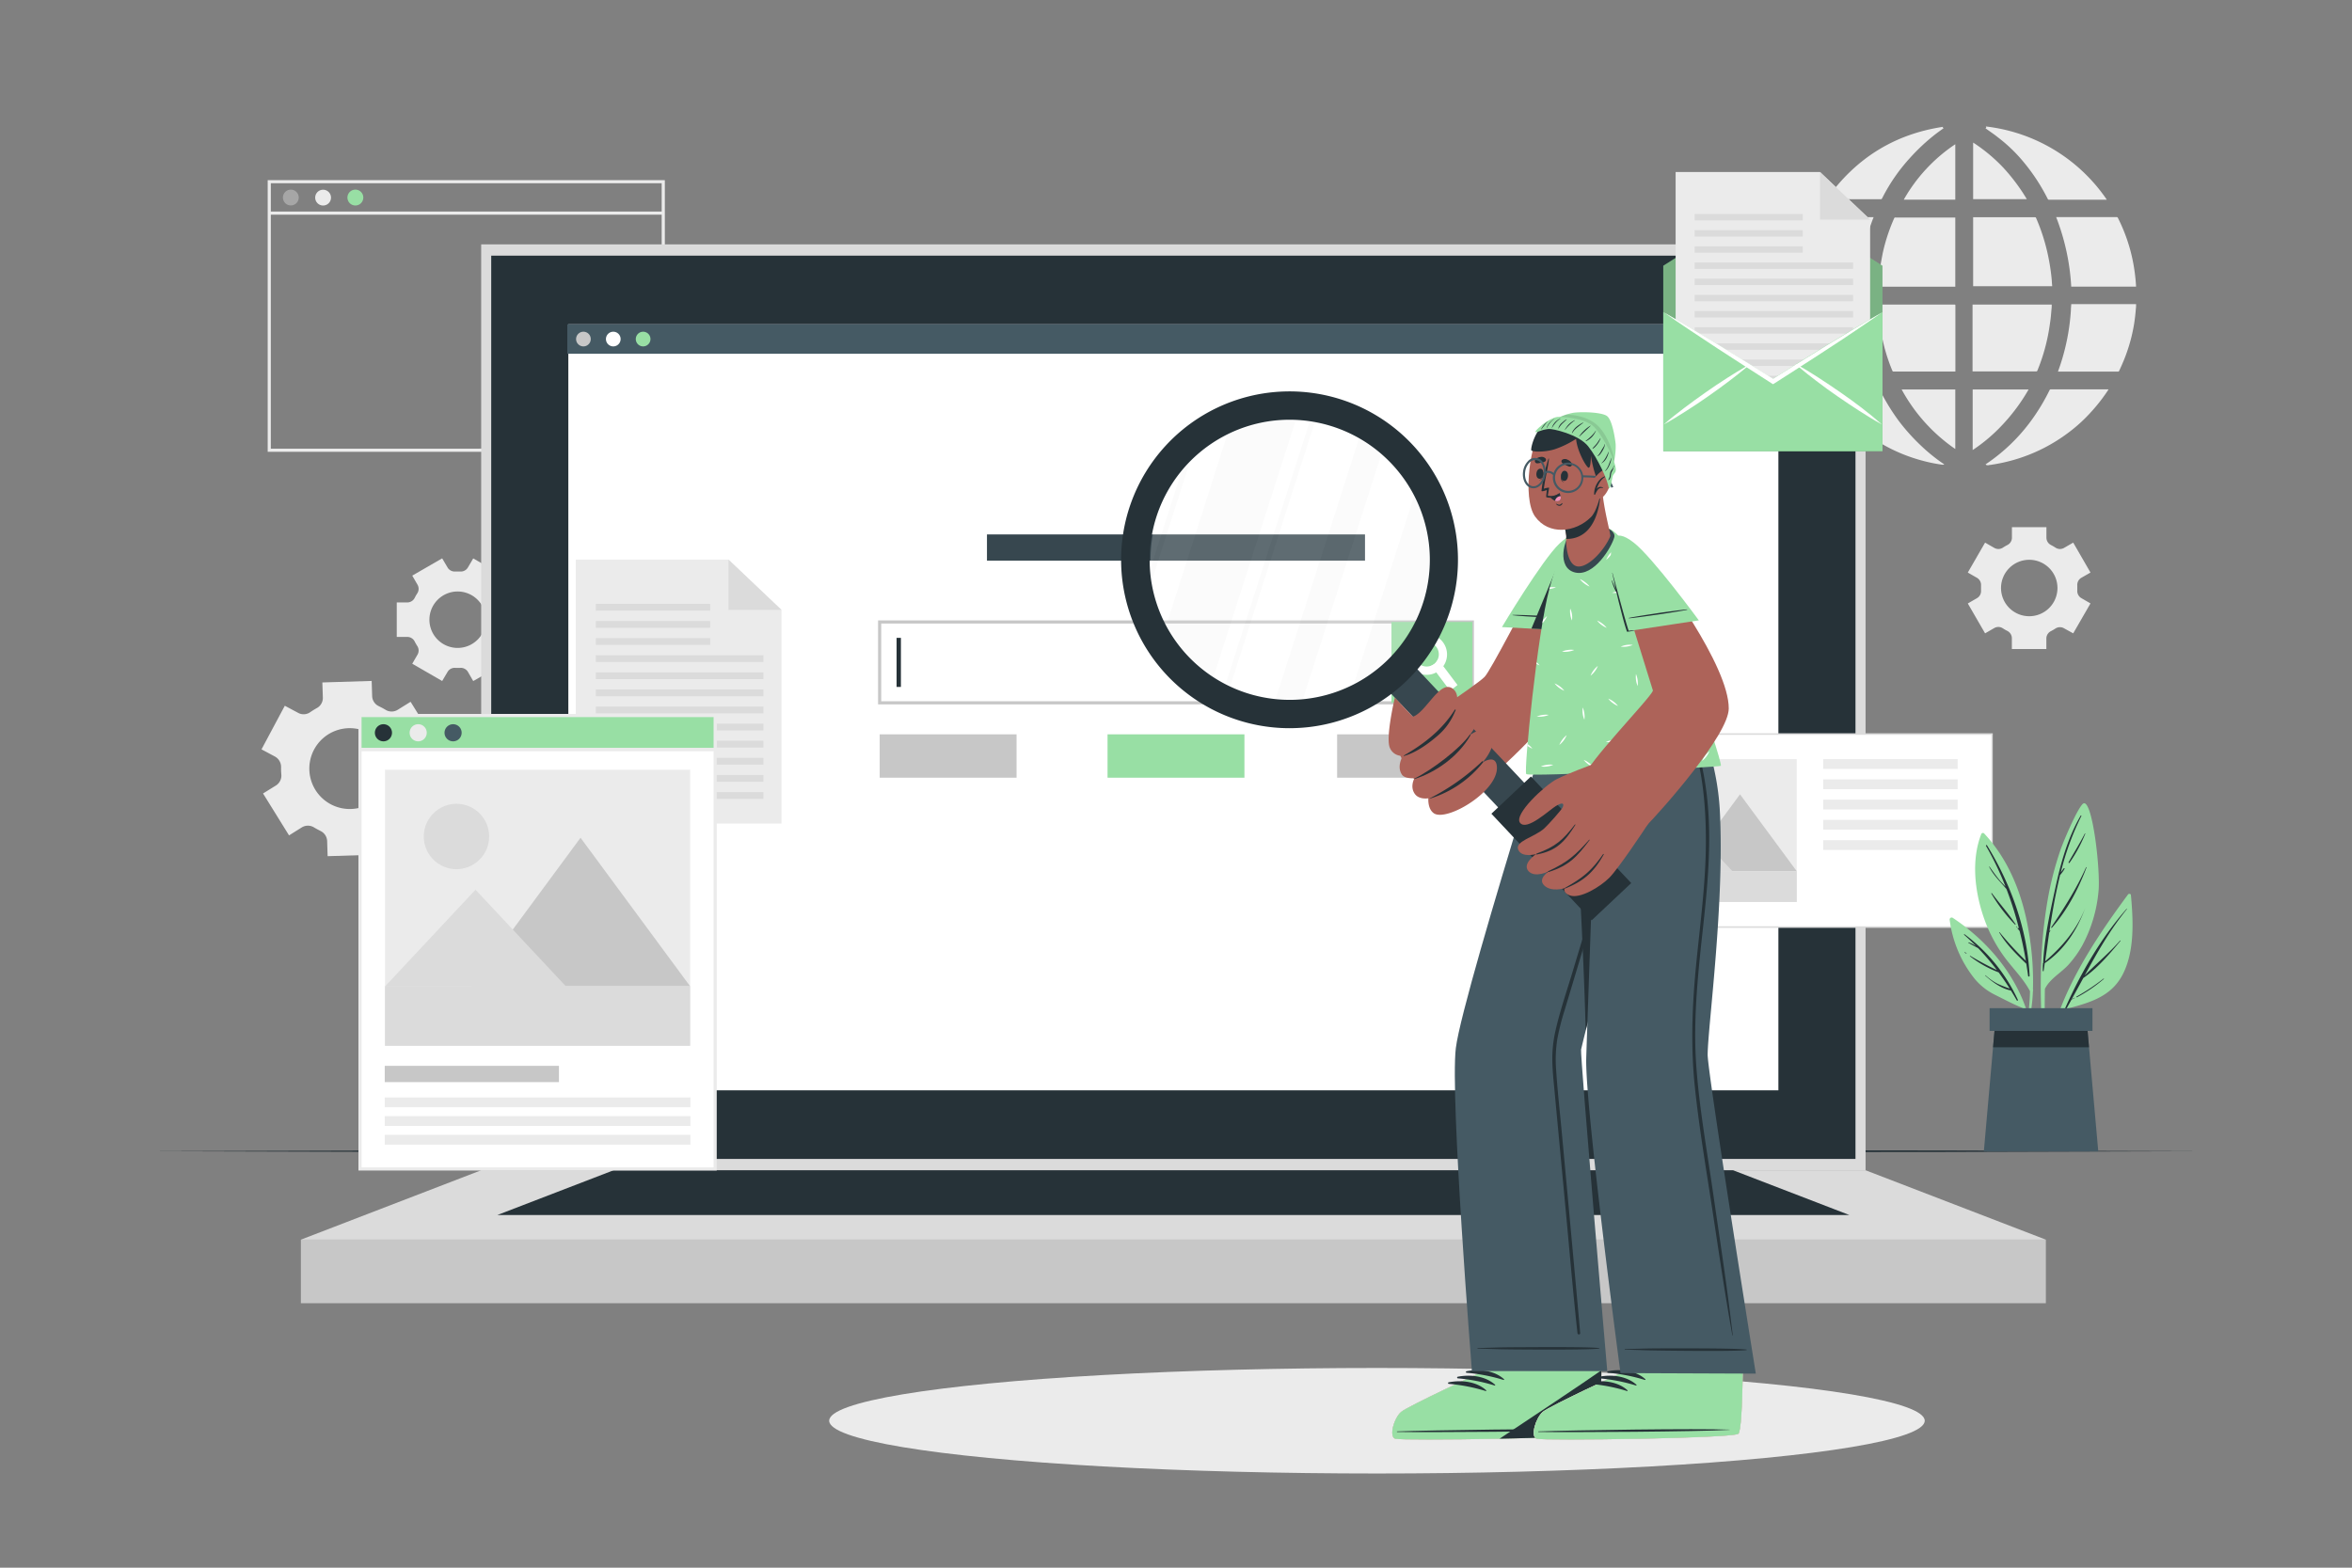 <svg xmlns="http://www.w3.org/2000/svg" viewBox="0 0 750 500"><rect x="0" y="0" width="750" height="500" fill="#808080" stroke="none"/><g id="freepik--background-complete--inject-121"><polygon points="233.12 285.5 231.91 285.5 231.91 284.7 232.31 284.7 232.31 284.3 233.12 284.3 233.12 285.5" style="fill:#ebebeb"></polygon><path d="M230.31,285.5h-1.6v-.8h1.6Zm-3.2,0h-1.6v-.8h1.6Zm-3.21,0h-1.6v-.8h1.6Zm-3.2,0h-1.6v-.8h1.6Zm-3.2,0h-1.61v-.8h1.61Zm-3.21,0h-1.6v-.8h1.6Zm-3.2,0h-1.6v-.8h1.6Zm-3.21,0h-1.6v-.8h1.6Zm-3.2,0h-1.6v-.8h1.6Zm-3.2,0h-1.61v-.8h1.61Zm-3.21,0h-1.6v-.8h1.6Zm-3.2,0h-1.6v-.8h1.6Zm-3.21,0h-1.6v-.8h1.6Zm-3.2,0h-1.6v-.8h1.6Zm-3.2,0h-1.61v-.8h1.61Zm-3.21,0h-1.6v-.8h1.6Zm-3.2,0h-1.6v-.8h1.6Z" style="fill:#ebebeb"></path><polygon points="175.84 285.5 174.64 285.5 174.64 284.3 175.44 284.3 175.44 284.7 175.84 284.7 175.84 285.5" style="fill:#ebebeb"></polygon><path d="M175.44,282.7h-.8v-1.6h.8Zm0-3.21h-.8v-1.6h.8Zm0-3.2h-.8v-1.6h.8Zm0-3.2h-.8v-1.61h.8Zm0-3.21h-.8v-1.6h.8Zm0-3.2h-.8v-1.6h.8Zm0-3.21h-.8v-1.6h.8Zm0-3.2h-.8v-1.6h.8Zm0-3.2h-.8v-1.61h.8Zm0-3.21h-.8v-1.6h.8Zm0-3.2h-.8v-1.6h.8Zm0-3.21h-.8v-1.6h.8Zm0-3.2h-.8v-1.6h.8Zm0-3.2h-.8v-1.61h.8Zm0-3.21h-.8v-1.6h.8Zm0-3.2h-.8V233h.8Zm0-3.21h-.8v-1.6h.8Z" style="fill:#ebebeb"></path><polygon points="175.44 228.23 174.64 228.23 174.64 227.03 175.84 227.03 175.84 227.83 175.44 227.83 175.44 228.23" style="fill:#ebebeb"></polygon><path d="M230.31,227.83h-1.6V227h1.6Zm-3.2,0h-1.6V227h1.6Zm-3.21,0h-1.6V227h1.6Zm-3.2,0h-1.6V227h1.6Zm-3.2,0h-1.61V227h1.61Zm-3.21,0h-1.6V227h1.6Zm-3.2,0h-1.6V227h1.6Zm-3.21,0h-1.6V227h1.6Zm-3.2,0h-1.6V227h1.6Zm-3.2,0h-1.61V227h1.61Zm-3.21,0h-1.6V227h1.6Zm-3.2,0h-1.6V227h1.6Zm-3.21,0h-1.6V227h1.6Zm-3.2,0h-1.6V227h1.6Zm-3.2,0h-1.61V227h1.61Zm-3.21,0h-1.6V227h1.6Zm-3.2,0h-1.6V227h1.6Z" style="fill:#ebebeb"></path><polygon points="233.12 228.23 232.31 228.23 232.31 227.83 231.91 227.83 231.91 227.03 233.12 227.03 233.12 228.23" style="fill:#ebebeb"></polygon><path d="M233.12,282.7h-.81v-1.6h.81Zm0-3.21h-.81v-1.6h.81Zm0-3.2h-.81v-1.6h.81Zm0-3.2h-.81v-1.61h.81Zm0-3.21h-.81v-1.6h.81Zm0-3.2h-.81v-1.6h.81Zm0-3.21h-.81v-1.6h.81Zm0-3.2h-.81v-1.6h.81Zm0-3.2h-.81v-1.61h.81Zm0-3.21h-.81v-1.6h.81Zm0-3.2h-.81v-1.6h.81Zm0-3.21h-.81v-1.6h.81Zm0-3.2h-.81v-1.6h.81Zm0-3.2h-.81v-1.61h.81Zm0-3.21h-.81v-1.6h.81Zm0-3.2h-.81V233h.81Zm0-3.2h-.81v-1.61h.81Z" style="fill:#ebebeb"></path><rect x="171.45" y="281.51" width="7.19" height="7.19" style="fill:#fff"></rect><path d="M179,289.09h-8v-8h8Zm-7.19-.8h6.39v-6.38h-6.39Z" style="fill:#ebebeb"></path><rect x="171.48" y="252.67" width="7.19" height="7.19" style="fill:#fff"></rect><path d="M179,260.26h-8v-8h8Zm-7.19-.8h6.39v-6.39h-6.39Z" style="fill:#ebebeb"></path><rect x="171.48" y="223.84" width="7.19" height="7.19" style="fill:#fff"></rect><path d="M179,231.42h-8v-8h8Zm-7.19-.8h6.39v-6.38h-6.39Z" style="fill:#ebebeb"></path><rect x="229.15" y="281.51" width="7.19" height="7.19" style="fill:#fff"></rect><path d="M236.71,289.09h-8v-8h8Zm-7.19-.8h6.39v-6.38h-6.39Z" style="fill:#ebebeb"></path><rect x="229.15" y="252.67" width="7.19" height="7.19" style="fill:#fff"></rect><path d="M236.71,260.26h-8v-8h8Zm-7.19-.8h6.39v-6.39h-6.39Z" style="fill:#ebebeb"></path><rect x="229.15" y="223.84" width="7.19" height="7.19" style="fill:#fff"></rect><path d="M236.71,231.42h-8v-8h8Zm-7.19-.8h6.39v-6.38h-6.39Z" style="fill:#ebebeb"></path><rect x="200.32" y="223.84" width="7.19" height="7.19" style="fill:#fff"></rect><path d="M207.87,231.42h-8v-8h8Zm-7.18-.8h6.38v-6.38h-6.38Z" style="fill:#ebebeb"></path><rect x="200.29" y="281.51" width="7.19" height="7.19" style="fill:#fff"></rect><path d="M207.87,289.09h-8v-8h8Zm-7.18-.8h6.38v-6.38h-6.38Z" style="fill:#ebebeb"></path><polygon points="578.55 162.84 577.35 162.84 577.35 162.03 577.75 162.03 577.75 161.63 578.55 161.63 578.55 162.84" style="fill:#ebebeb"></polygon><path d="M575.75,162.84h-1.61V162h1.61Zm-3.21,0h-1.6V162h1.6Zm-3.2,0h-1.6V162h1.6Zm-3.21,0h-1.6V162h1.6Zm-3.2,0h-1.6V162h1.6Zm-3.2,0h-1.61V162h1.61Zm-3.21,0h-1.6V162h1.6Zm-3.2,0h-1.6V162h1.6Zm-3.21,0h-1.6V162h1.6Zm-3.2,0h-1.6V162h1.6Zm-3.2,0H542.1V162h1.61Zm-3.21,0h-1.6V162h1.6Zm-3.2,0h-1.6V162h1.6Zm-3.21,0h-1.6V162h1.6Zm-3.2,0h-1.6V162h1.6Zm-3.2,0h-1.61V162h1.61Zm-3.21,0h-1.6V162h1.6Z" style="fill:#ebebeb"></path><polygon points="521.28 162.84 520.08 162.84 520.08 161.63 520.88 161.63 520.88 162.03 521.28 162.03 521.28 162.84" style="fill:#ebebeb"></polygon><path d="M520.88,160h-.8v-1.6h.8Zm0-3.2h-.8v-1.6h.8Zm0-3.21h-.8V152h.8Zm0-3.2h-.8v-1.6h.8Zm0-3.2h-.8v-1.61h.8Zm0-3.21h-.8v-1.6h.8Zm0-3.2h-.8v-1.6h.8Zm0-3.21h-.8V136h.8Zm0-3.2h-.8v-1.6h.8Zm0-3.2h-.8v-1.61h.8Zm0-3.21h-.8v-1.6h.8Zm0-3.2h-.8v-1.6h.8Zm0-3.2h-.8V120h.8Zm0-3.21h-.8v-1.6h.8Zm0-3.2h-.8v-1.6h.8Zm0-3.21h-.8v-1.6h.8Zm0-3.2h-.8v-1.6h.8Z" style="fill:#ebebeb"></path><polygon points="520.88 105.57 520.08 105.57 520.08 104.36 521.28 104.36 521.28 105.17 520.88 105.17 520.88 105.57" style="fill:#ebebeb"></polygon><path d="M575.75,105.16h-1.61v-.8h1.61Zm-3.21,0h-1.6v-.8h1.6Zm-3.2,0h-1.6v-.8h1.6Zm-3.21,0h-1.6v-.8h1.6Zm-3.2,0h-1.6v-.8h1.6Zm-3.2,0h-1.61v-.8h1.61Zm-3.21,0h-1.6v-.8h1.6Zm-3.2,0h-1.6v-.8h1.6Zm-3.21,0h-1.6v-.8h1.6Zm-3.2,0h-1.6v-.8h1.6Zm-3.2,0H542.1v-.8h1.61Zm-3.21,0h-1.6v-.8h1.6Zm-3.2,0h-1.6v-.8h1.6Zm-3.21,0h-1.6v-.8h1.6Zm-3.2,0h-1.6v-.8h1.6Zm-3.2,0h-1.61v-.8h1.61Zm-3.21,0h-1.6v-.8h1.6Z" style="fill:#ebebeb"></path><polygon points="578.55 105.57 577.75 105.57 577.75 105.17 577.35 105.17 577.35 104.36 578.55 104.36 578.55 105.57" style="fill:#ebebeb"></polygon><path d="M578.55,160h-.8v-1.6h.8Zm0-3.2h-.8v-1.6h.8Zm0-3.21h-.8V152h.8Zm0-3.2h-.8v-1.6h.8Zm0-3.2h-.8v-1.61h.8Zm0-3.21h-.8v-1.6h.8Zm0-3.2h-.8v-1.6h.8Zm0-3.21h-.8V136h.8Zm0-3.2h-.8v-1.6h.8Zm0-3.2h-.8v-1.61h.8Zm0-3.21h-.8v-1.6h.8Zm0-3.2h-.8v-1.6h.8Zm0-3.2h-.8V120h.8Zm0-3.21h-.8v-1.6h.8Zm0-3.2h-.8v-1.6h.8Zm0-3.21h-.8v-1.6h.8Zm0-3.2h-.8v-1.6h.8Z" style="fill:#ebebeb"></path><rect x="516.88" y="158.84" width="7.19" height="7.19" style="fill:#fff"></rect><path d="M524.47,166.43h-8v-8h8Zm-7.19-.8h6.39v-6.39h-6.39Z" style="fill:#ebebeb"></path><rect x="516.91" y="130.01" width="7.19" height="7.19" style="fill:#fff"></rect><path d="M524.47,137.59h-8v-8h8Zm-7.19-.8h6.39v-6.38h-6.39Z" style="fill:#ebebeb"></path><rect x="516.91" y="101.17" width="7.19" height="7.19" style="fill:#fff"></rect><path d="M524.47,108.76h-8v-8h8Zm-7.19-.8h6.39v-6.39h-6.39Z" style="fill:#ebebeb"></path><rect x="574.59" y="158.84" width="7.19" height="7.19" style="fill:#fff"></rect><path d="M582.14,166.43h-8v-8h8Zm-7.18-.8h6.38v-6.39H575Z" style="fill:#ebebeb"></path><rect x="574.59" y="130.01" width="7.19" height="7.19" style="fill:#fff"></rect><path d="M582.14,137.59h-8v-8h8Zm-7.18-.8h6.38v-6.38H575Z" style="fill:#ebebeb"></path><rect x="574.59" y="101.17" width="7.19" height="7.19" style="fill:#fff"></rect><path d="M582.14,108.76h-8v-8h8ZM575,108h6.38v-6.39H575Z" style="fill:#ebebeb"></path><rect x="545.75" y="101.17" width="7.19" height="7.19" style="fill:#fff"></rect><path d="M553.31,108.76h-8v-8h8Zm-7.19-.8h6.39v-6.39h-6.39Z" style="fill:#ebebeb"></path><rect x="545.72" y="158.84" width="7.19" height="7.19" style="fill:#fff"></rect><path d="M553.31,166.43h-8v-8h8Zm-7.19-.8h6.39v-6.39h-6.39Z" style="fill:#ebebeb"></path><path d="M212,144.09H85.36V57.45H212Zm-125.64-1H211V58.45H86.36Z" style="fill:#ebebeb"></path><path d="M95.26,63a2.52,2.52,0,1,1-2.52-2.52A2.52,2.52,0,0,1,95.26,63Z" style="fill:#a6a6a6"></path><path d="M105.55,63A2.52,2.52,0,1,1,103,60.51,2.52,2.52,0,0,1,105.55,63Z" style="fill:#ebebeb"></path><path d="M115.85,63a2.53,2.53,0,1,1-2.52-2.52A2.52,2.52,0,0,1,115.85,63Z" style="fill:#98DFA4"></path><rect x="85.86" y="67.47" width="125.64" height="1" style="fill:#ebebeb"></rect><path d="M179.88,205.68a2.14,2.14,0,0,1,2.26,0l.57.32.6.31a2.13,2.13,0,0,1,1.25,1.86l.09,2.76,9-.28-.09-2.76a2.16,2.16,0,0,1,1.13-1.95,12.15,12.15,0,0,0,1.15-.7,2.13,2.13,0,0,1,2.24-.15l2.43,1.31,4.27-8-2.44-1.3a2.17,2.17,0,0,1-1.12-1.95,12.07,12.07,0,0,0,0-1.34,2.14,2.14,0,0,1,1-2l2.35-1.46-4.75-7.66-2.37,1.46a2.13,2.13,0,0,1-2.24,0l-.57-.32q-.3-.16-.6-.3a2.15,2.15,0,0,1-1.25-1.87l-.09-2.77-9,.28.08,2.76a2.13,2.13,0,0,1-1.13,2,11.35,11.35,0,0,0-1.14.71,2.15,2.15,0,0,1-2.24.14l-2.44-1.3-4.26,8,2.43,1.3a2.16,2.16,0,0,1,1.12,2,12.18,12.18,0,0,0,0,1.35,2.14,2.14,0,0,1-1,2l-2.35,1.45,4.75,7.67Zm2.26-14.24a7.39,7.39,0,1,1,3,10A7.39,7.39,0,0,1,182.14,191.44Z" style="fill:#ebebeb"></path><path d="M202.94,171.18a1.48,1.48,0,0,1,1.39-.74h.94a1.51,1.51,0,0,1,1.39.73l1,1.68,5.48-3.15-1-1.68a1.5,1.5,0,0,1,.06-1.58,9.23,9.23,0,0,0,.47-.82,1.51,1.51,0,0,1,1.33-.83h1.94v-6.32H214a1.5,1.5,0,0,1-1.33-.83c-.15-.28-.3-.55-.47-.81a1.5,1.5,0,0,1-.06-1.58l1-1.68-5.48-3.16-1,1.69a1.49,1.49,0,0,1-1.39.73h-.93a1.49,1.49,0,0,1-1.39-.73l-1-1.69-5.48,3.16,1,1.68a1.48,1.48,0,0,1-.05,1.57c-.17.27-.33.54-.47.82a1.5,1.5,0,0,1-1.34.83h-1.93v6.32h1.93a1.51,1.51,0,0,1,1.34.84,8.13,8.13,0,0,0,.47.81,1.5,1.5,0,0,1,.05,1.58l-1,1.68,5.48,3.15Zm-3.32-9.54a5.18,5.18,0,1,1,5.18,5.17A5.18,5.18,0,0,1,199.62,161.64Z" style="fill:#ebebeb"></path><path d="M563,339.26a1.5,1.5,0,0,1-.74-1.4c0-.15,0-.3,0-.46s0-.31,0-.47a1.49,1.49,0,0,1,.73-1.39l1.68-1-3.15-5.47-1.68,1a1.52,1.52,0,0,1-1.58-.06,7.28,7.28,0,0,0-.82-.47,1.52,1.52,0,0,1-.83-1.34v-1.93H550.3v1.93a1.5,1.5,0,0,1-.83,1.34,8.13,8.13,0,0,0-.81.47,1.52,1.52,0,0,1-1.58.06l-1.68-1-3.16,5.47,1.69,1a1.49,1.49,0,0,1,.73,1.38c0,.16,0,.31,0,.47s0,.31,0,.46a1.52,1.52,0,0,1-.73,1.4l-1.69,1,3.16,5.47,1.68-1a1.5,1.5,0,0,1,1.57.06c.27.17.54.33.82.47a1.5,1.5,0,0,1,.83,1.34v1.93h6.32V346.6a1.51,1.51,0,0,1,.84-1.34,8.13,8.13,0,0,0,.81-.47,1.52,1.52,0,0,1,1.58-.06l1.68,1,3.15-5.47Zm-9.54,3.32a5.18,5.18,0,1,1,5.17-5.18A5.18,5.18,0,0,1,553.47,342.58Z" style="fill:#ebebeb"></path><path d="M96.22,263.9a3.72,3.72,0,0,1,3.92,0c.33.2.67.39,1,.57s.69.36,1,.53a3.73,3.73,0,0,1,2.18,3.24l.15,4.83,15.72-.49-.15-4.86a3.72,3.72,0,0,1,2-3.36,21.8,21.8,0,0,0,2-1.21,3.78,3.78,0,0,1,3.94-.27l4.24,2.28,7.44-13.87L135.42,249a3.76,3.76,0,0,1-1.95-3.43c0-.77,0-1.53-.08-2.29a3.73,3.73,0,0,1,1.7-3.52l4.13-2.56-8.29-13.37-4.12,2.56a3.7,3.7,0,0,1-3.86,0c-.34-.21-.7-.41-1.06-.61l-1.09-.55a3.68,3.68,0,0,1-2.13-3.22l-.15-4.83-15.73.48.16,4.82a3.68,3.68,0,0,1-1.91,3.35,23.52,23.52,0,0,0-2.13,1.32,3.64,3.64,0,0,1-3.84.21l-4.25-2.27L83.39,239l4.24,2.27a3.77,3.77,0,0,1,2,3.44,21.81,21.81,0,0,0,.08,2.29A3.73,3.73,0,0,1,88,250.52l-4.12,2.55,8.29,13.37Zm3.24-23.3a12.89,12.89,0,1,1,4.54,15A12.9,12.9,0,0,1,99.46,240.6Z" style="fill:#ebebeb"></path><path d="M142.72,214.29a2.61,2.61,0,0,1,2.43-1.28l.82,0,.81,0a2.64,2.64,0,0,1,2.43,1.27l1.69,2.94,9.55-5.51-1.69-2.93a2.62,2.62,0,0,1,.09-2.75,15.48,15.48,0,0,0,.83-1.42,2.6,2.6,0,0,1,2.32-1.45h3.38v-11H162a2.6,2.6,0,0,1-2.32-1.45,15.48,15.48,0,0,0-.83-1.42,2.62,2.62,0,0,1-.09-2.75l1.69-2.93-9.55-5.51L149.2,181a2.62,2.62,0,0,1-2.42,1.28l-.81,0-.82,0a2.63,2.63,0,0,1-2.43-1.28L141,178.08l-9.54,5.51,1.69,2.92a2.64,2.64,0,0,1-.1,2.75,14.33,14.33,0,0,0-.82,1.43,2.63,2.63,0,0,1-2.33,1.45h-3.38v11h3.38a2.63,2.63,0,0,1,2.33,1.45,15.55,15.55,0,0,0,.82,1.43,2.64,2.64,0,0,1,.1,2.75l-1.69,2.92,9.54,5.51Zm-5.79-16.64a9,9,0,1,1,9,9A9,9,0,0,1,136.93,197.65Z" style="fill:#ebebeb"></path><path d="M666.61,182.61l-5.51-9.55-2.92,1.69a2.6,2.6,0,0,1-2.74-.09,15.64,15.64,0,0,0-1.43-.83,2.63,2.63,0,0,1-1.45-2.33v-3.37h-11v3.37a2.61,2.61,0,0,1-1.45,2.33,15.48,15.48,0,0,0-1.42.83,2.62,2.62,0,0,1-2.75.09L633,173.06l-5.51,9.55,2.94,1.69a2.62,2.62,0,0,1,1.28,2.43c0,.27,0,.54,0,.81s0,.54,0,.81a2.6,2.6,0,0,1-1.28,2.42l-2.94,1.7L633,202l2.93-1.69a2.6,2.6,0,0,1,2.75.1,14.17,14.17,0,0,0,1.42.82,2.62,2.62,0,0,1,1.44,2.33V207h11v-3.37a2.63,2.63,0,0,1,1.45-2.33,15.38,15.38,0,0,0,1.42-.82,2.6,2.6,0,0,1,2.75-.1L661.1,202l5.51-9.55-2.93-1.69a2.62,2.62,0,0,1-1.28-2.42c0-.27,0-.55,0-.82s0-.54,0-.81a2.62,2.62,0,0,1,1.29-2.43Zm-10.53,4.93a9,9,0,1,1-9-9A9,9,0,0,1,656.08,187.54Z" style="fill:#ebebeb"></path><g id="freepik--aiZGp2--inject-121"><path d="M597.46,69.24a71.13,71.13,0,0,0-4.82,22.05H573.1v-.54c0-.5.11-1,.16-1.5a54.28,54.28,0,0,1,1.29-7.7,59.2,59.2,0,0,1,4.34-12,.43.43,0,0,1,.47-.29h18.1Z" style="fill:#ebebeb"></path><path d="M596.87,118.5H578.93a.41.41,0,0,1-.44-.28A54.68,54.68,0,0,1,574,104.66a56.59,56.59,0,0,1-.88-6.87,1,1,0,0,0,0-.24V97l.29,0H592.3c.35,0,.33,0,.35.35.12,1.57.23,3.14.38,4.71a61.49,61.49,0,0,0,1.2,7.39,67.25,67.25,0,0,0,2.55,8.78C596.81,118.3,596.84,118.39,596.87,118.5Z" style="fill:#ebebeb"></path><path d="M672.35,124.19l-.15.27a54.08,54.08,0,0,1-5.09,6.59,49.49,49.49,0,0,1-7.45,6.87,53.4,53.4,0,0,1-17.47,8.75,55.77,55.77,0,0,1-7.47,1.6c-.25,0-.49.08-.74.12h-.43l-.41-.27.47-.33a57.55,57.55,0,0,0,14.16-13.73,64.86,64.86,0,0,0,5.78-9.6.41.41,0,0,1,.44-.27h18.36Z" style="fill:#ebebeb"></path><path d="M654.4,91.28H629.19v-22h19.68a.37.37,0,0,1,.4.26,61.92,61.92,0,0,1,4,12.91,65.63,65.63,0,0,1,1,7C654.29,90,654.35,90.63,654.4,91.28Z" style="fill:#ebebeb"></path><path d="M654.25,97.15c0,.53,0,1-.08,1.56-.11,1.23-.19,2.46-.37,3.68-.23,1.68-.49,3.37-.83,5a59.75,59.75,0,0,1-3.27,10.75.41.41,0,0,1-.46.32H629V97.15Z" style="fill:#ebebeb"></path><path d="M623.5,69.38V91.44H598.88c0-.56.06-1.11.11-1.65.13-1.23.23-2.48.42-3.7.31-1.87.63-3.74,1-5.59A57.74,57.74,0,0,1,604,69.64a.38.38,0,0,1,.42-.27H623.5Z" style="fill:#ebebeb"></path><path d="M623.53,97.45q0,10.36,0,20.74v.31H603.85a.39.39,0,0,1-.43-.29,56.1,56.1,0,0,1-3.35-11.12c-.37-2-.65-3.94-.9-5.91-.16-1.29-.2-2.6-.29-3.9,0,0,0-.07,0-.14h24.33C623.47,97.13,623.53,97.2,623.53,97.45Z" style="fill:#ebebeb"></path><path d="M681.13,91.43H660.47a71.87,71.87,0,0,0-4.81-22.19h19.25a.42.42,0,0,1,.45.27,54.08,54.08,0,0,1,4.77,13.81,59.3,59.3,0,0,1,1,7.75C681.14,91.18,681.13,91.29,681.13,91.43Z" style="fill:#ebebeb"></path><path d="M681.15,97c0,.5,0,1-.07,1.44-.14,1.87-.36,3.73-.68,5.57a53.75,53.75,0,0,1-3.8,12.4c-.28.64-.58,1.28-.87,1.91a.29.29,0,0,1-.31.2H656.24l.68-1.95A69,69,0,0,0,660.36,99c0-.59.07-1.19.1-1.78,0-.16,0-.24.21-.22a1.2,1.2,0,0,0,.19,0Z" style="fill:#ebebeb"></path><path d="M671.79,63.61a.36.36,0,0,0,0,.09H653.42a.42.42,0,0,1-.44-.25,61.68,61.68,0,0,0-9-13.29,49.25,49.25,0,0,0-6.88-6.35c-1.23-1-2.51-1.83-3.77-2.75l-.21-.16.25-.17c0-.11-.07-.23-.12-.39a54.1,54.1,0,0,1,38.51,23.27Z" style="fill:#ebebeb"></path><path d="M620,148.14a2.57,2.57,0,0,1-.52.09,49,49,0,0,1-5.89-1.15,53.08,53.08,0,0,1-10.49-3.88,53.68,53.68,0,0,1-10.68-7,50.65,50.65,0,0,1-6.43-6.42,53.32,53.32,0,0,1-4-5.56l-.08-.17H599a.41.41,0,0,1,.42.28,66.24,66.24,0,0,0,6.18,10.08,64.11,64.11,0,0,0,7.25,8,56.21,56.21,0,0,0,7,5.61Z" style="fill:#ebebeb"></path><path d="M619.78,40.88c-.77.56-1.67,1.2-2.55,1.87a63,63,0,0,0-8.15,7.59,57.11,57.11,0,0,0-8.55,12.2c-.15.28-.28.57-.44.84a.37.37,0,0,1-.26.16c-.31,0-.61,0-.92,0H582.46c9.17-12.94,21.47-20.72,37.13-23.09a2.12,2.12,0,0,1-.11.21Z" style="fill:#ebebeb"></path><path d="M646.88,124.21a59.56,59.56,0,0,1-8.33,11.26,52.56,52.56,0,0,1-9.51,8.07V124.21Z" style="fill:#ebebeb"></path><path d="M623.5,124.21v19a54.68,54.68,0,0,1-17.11-19Z" style="fill:#ebebeb"></path><path d="M646.31,63.53H629.19V45.47a52.25,52.25,0,0,1,9.61,8A60.52,60.52,0,0,1,646.31,63.53Z" style="fill:#ebebeb"></path><path d="M623.5,46V63.68H607.07A52.09,52.09,0,0,1,623.5,46Z" style="fill:#ebebeb"></path></g></g><g id="freepik--Shadow--inject-121"><ellipse cx="439.08" cy="453.13" rx="174.67" ry="16.83" style="fill:#ebebeb"></ellipse></g><g id="freepik--Floor--inject-121"><polygon points="47.63 367.16 129.47 366.92 211.31 366.83 375 366.66 538.69 366.83 620.53 366.92 702.37 367.16 620.53 367.41 538.69 367.49 375 367.66 211.31 367.49 129.47 367.4 47.63 367.16" style="fill:#263238"></polygon></g><g id="freepik--Device--inject-121"><rect x="153.44" y="77.94" width="441.45" height="295.29" style="fill:#dbdbdb"></rect><rect x="156.64" y="81.54" width="435.03" height="288.09" style="fill:#263238"></rect><rect x="95.94" y="395.38" width="556.44" height="20.27" style="fill:#c7c7c7"></rect><polygon points="95.94 395.38 153.44 373.24 594.88 373.24 652.38 395.38 95.94 395.38" style="fill:#dbdbdb"></polygon><polygon points="158.57 387.53 195.67 373.24 552.64 373.24 589.75 387.53 158.57 387.53" style="fill:#263238"></polygon><rect x="181.23" y="103.43" width="385.86" height="244.32" style="fill:#fff"></rect><rect x="180.9" y="103.43" width="386.19" height="9.4" style="fill:#455a64"></rect><path d="M188.38,108.13A2.34,2.34,0,1,1,186,105.8,2.33,2.33,0,0,1,188.38,108.13Z" style="fill:#c7c7c7"></path><path d="M197.9,108.13a2.34,2.34,0,1,1-2.34-2.33A2.33,2.33,0,0,1,197.9,108.13Z" style="fill:#fff"></path><path d="M207.42,108.13a2.34,2.34,0,1,1-2.33-2.33A2.33,2.33,0,0,1,207.42,108.13Z" style="fill:#98DFA4"></path><rect x="280.51" y="198.37" width="188.98" height="25.78" style="fill:#fff"></rect><path d="M470,224.66H280V197.87H470Zm-189-1H469V198.87H281Z" style="fill:#c7c7c7"></path><rect x="443.71" y="198.37" width="25.79" height="25.78" style="fill:#98DFA4"></rect><path d="M464.77,218.49l-2.38,1.81L458,214.47l-1.61-2.13a3.67,3.67,0,0,0,.92-.52,3.83,3.83,0,0,0,1.22-1.59l1.72,2.26Z" style="fill:#fff"></path><path d="M460.09,204.78a6.5,6.5,0,1,0-2.11,9.69,7.24,7.24,0,0,0,.9-.58,6.62,6.62,0,0,0,1.35-1.4A6.5,6.5,0,0,0,460.09,204.78Zm-2.8,7a3.67,3.67,0,0,1-.92.52,3.89,3.89,0,1,1,2.14-2.11A3.83,3.83,0,0,1,457.29,211.82Z" style="fill:#fff"></path><rect x="285.9" y="203.44" width="1.38" height="15.65" style="fill:#263238"></rect><rect x="280.51" y="234.21" width="43.65" height="13.83" style="fill:#c7c7c7"></rect><rect x="353.17" y="234.21" width="43.65" height="13.83" style="fill:#98DFA4"></rect><rect x="426.38" y="234.21" width="43.65" height="13.83" style="fill:#c7c7c7"></rect><rect x="314.72" y="170.45" width="120.55" height="8.37" style="fill:#37474f"></rect></g><g id="freepik--Files--inject-121"><polygon points="249.19 262.67 183.6 262.67 183.6 178.48 232.3 178.48 249.19 194.52 249.19 262.67" style="fill:#ebebeb"></polygon><polygon points="232.3 178.48 249.19 194.52 232.3 194.52 232.3 178.48" style="fill:#dbdbdb"></polygon><rect x="190" y="192.61" width="36.46" height="2.16" transform="translate(416.46 387.38) rotate(180)" style="fill:#dbdbdb"></rect><rect x="190" y="198.06" width="36.46" height="2.16" transform="translate(416.46 398.29) rotate(180)" style="fill:#dbdbdb"></rect><rect x="190" y="203.52" width="36.46" height="2.16" transform="translate(416.46 409.2) rotate(180)" style="fill:#dbdbdb"></rect><rect x="190" y="208.98" width="53.43" height="2.16" transform="translate(433.43 420.12) rotate(180)" style="fill:#dbdbdb"></rect><rect x="190" y="214.43" width="53.43" height="2.16" transform="translate(433.43 431.03) rotate(180)" style="fill:#dbdbdb"></rect><rect x="190" y="219.89" width="53.43" height="2.16" transform="translate(433.43 441.94) rotate(180)" style="fill:#dbdbdb"></rect><rect x="190" y="225.35" width="53.43" height="2.16" transform="translate(433.43 452.86) rotate(180)" style="fill:#dbdbdb"></rect><rect x="190" y="230.8" width="53.43" height="2.16" transform="translate(433.43 463.77) rotate(180)" style="fill:#dbdbdb"></rect><rect x="190" y="236.26" width="53.43" height="2.16" transform="translate(433.43 474.68) rotate(180)" style="fill:#dbdbdb"></rect><rect x="190" y="241.72" width="53.43" height="2.16" transform="translate(433.43 485.6) rotate(180)" style="fill:#dbdbdb"></rect><rect x="190" y="247.17" width="53.43" height="2.16" transform="translate(433.43 496.51) rotate(180)" style="fill:#dbdbdb"></rect><rect x="190" y="252.63" width="53.43" height="2.16" transform="translate(433.43 507.42) rotate(180)" style="fill:#dbdbdb"></rect><rect x="544.49" y="204.97" width="61.57" height="119.86" transform="translate(840.17 -310.37) rotate(90)" style="fill:#fff"></rect><path d="M635.45,295.93H515.09V233.87H635.45Zm-119.86-.5H635V234.37H515.59Z" style="fill:#dbdbdb"></path><rect x="522.59" y="242.12" width="50.35" height="45.56" transform="translate(1095.53 529.8) rotate(180)" style="fill:#ebebeb"></rect><path d="M529.09,252.08a5.39,5.39,0,1,0,4.24-4.23A5.4,5.4,0,0,0,529.09,252.08Z" style="fill:#dbdbdb"></path><polygon points="536.76 277.86 572.94 277.86 554.85 253.34 536.76 277.86" style="fill:#c7c7c7"></polygon><polygon points="522.59 277.88 552.46 277.88 537.52 261.92 522.59 277.88" style="fill:#dbdbdb"></polygon><rect x="522.59" y="277.86" width="50.35" height="9.82" style="fill:#dbdbdb"></rect><rect x="581.37" y="242.12" width="42.89" height="3.12" style="fill:#ebebeb"></rect><rect x="581.37" y="248.58" width="42.89" height="3.12" style="fill:#ebebeb"></rect><rect x="581.37" y="255.04" width="42.89" height="3.12" style="fill:#ebebeb"></rect><rect x="581.37" y="261.5" width="42.89" height="3.12" style="fill:#ebebeb"></rect><rect x="581.37" y="267.96" width="42.89" height="3.12" style="fill:#ebebeb"></rect><rect x="114.8" y="228.21" width="113.25" height="144.62" style="fill:#fff"></rect><path d="M228.55,373.33H114.3V227.71H228.55Zm-113.25-1H227.55V228.71H115.3Z" style="fill:#ebebeb"></path><rect x="114.8" y="228.21" width="113.25" height="10.83" style="fill:#98DFA4"></rect><path d="M228.55,239.54H114.3V227.71H228.55Zm-113.25-1H227.55v-9.83H115.3Z" style="fill:#ebebeb"></path><path d="M125,233.7a2.73,2.73,0,1,1-2.73-2.72A2.72,2.72,0,0,1,125,233.7Z" style="fill:#263238"></path><path d="M136.08,233.7a2.73,2.73,0,1,1-2.72-2.72A2.72,2.72,0,0,1,136.08,233.7Z" style="fill:#ebebeb"></path><path d="M147.21,233.7a2.73,2.73,0,1,1-2.73-2.72A2.72,2.72,0,0,1,147.21,233.7Z" style="fill:#455a64"></path><rect x="114.8" y="238.54" width="113.25" height="1" style="fill:#ebebeb"></rect><rect x="122.69" y="339.94" width="55.55" height="5.19" style="fill:#c7c7c7"></rect><rect x="122.69" y="350.02" width="97.47" height="3.13" style="fill:#ebebeb"></rect><rect x="122.69" y="355.98" width="97.47" height="3.13" style="fill:#ebebeb"></rect><rect x="122.69" y="361.95" width="97.47" height="3.13" style="fill:#ebebeb"></rect><rect x="122.77" y="245.5" width="97.3" height="88.04" transform="translate(342.84 579.04) rotate(180)" style="fill:#ebebeb"></rect><path d="M135.34,264.76a10.42,10.42,0,1,0,8.18-8.19A10.43,10.43,0,0,0,135.34,264.76Z" style="fill:#dbdbdb"></path><polygon points="150.16 314.57 220.07 314.57 185.12 267.19 150.16 314.57" style="fill:#c7c7c7"></polygon><polygon points="122.77 314.62 180.49 314.62 151.63 283.76 122.77 314.62" style="fill:#dbdbdb"></polygon><rect x="122.77" y="314.57" width="97.3" height="18.97" style="fill:#dbdbdb"></rect><polygon points="600.28 143.9 530.38 143.9 530.38 84.76 565.33 62.57 600.28 84.76 600.28 143.9" style="fill:#98DFA4"></polygon><polygon points="600.28 143.9 530.38 143.9 530.38 84.76 565.33 62.57 600.28 84.76 600.28 143.9" style="opacity:0.2"></polygon><polygon points="596.34 134.49 534.32 134.49 534.32 54.87 580.37 54.87 596.34 70.04 596.34 134.49" style="fill:#ebebeb"></polygon><polygon points="580.37 54.87 596.34 70.04 580.37 70.04 580.37 54.87" style="fill:#dbdbdb"></polygon><rect x="540.37" y="68.23" width="34.48" height="2.04" transform="translate(1115.23 138.51) rotate(180)" style="fill:#dbdbdb"></rect><rect x="540.37" y="73.39" width="34.48" height="2.04" transform="translate(1115.23 148.83) rotate(180)" style="fill:#dbdbdb"></rect><rect x="540.37" y="78.55" width="34.48" height="2.04" transform="translate(1115.23 159.15) rotate(180)" style="fill:#dbdbdb"></rect><rect x="540.37" y="83.71" width="50.52" height="2.04" transform="translate(1131.27 169.47) rotate(180)" style="fill:#dbdbdb"></rect><rect x="540.37" y="88.87" width="50.52" height="2.04" transform="translate(1131.27 179.79) rotate(180)" style="fill:#dbdbdb"></rect><rect x="540.37" y="94.03" width="50.52" height="2.04" transform="translate(1131.27 190.11) rotate(180)" style="fill:#dbdbdb"></rect><rect x="540.37" y="99.19" width="50.52" height="2.04" transform="translate(1131.27 200.43) rotate(180)" style="fill:#dbdbdb"></rect><rect x="540.37" y="104.35" width="50.52" height="2.04" transform="translate(1131.27 210.75) rotate(180)" style="fill:#dbdbdb"></rect><rect x="540.37" y="109.51" width="50.52" height="2.04" transform="translate(1131.27 221.07) rotate(180)" style="fill:#dbdbdb"></rect><rect x="540.37" y="114.67" width="50.52" height="2.04" transform="translate(1131.27 231.39) rotate(180)" style="fill:#dbdbdb"></rect><rect x="540.37" y="119.83" width="50.52" height="2.04" transform="translate(1131.27 241.71) rotate(180)" style="fill:#dbdbdb"></rect><rect x="540.37" y="124.99" width="50.52" height="2.04" transform="translate(1131.27 252.03) rotate(180)" style="fill:#dbdbdb"></rect><path d="M600.28,99.56v44.33h-69.9V99.56c3,1.7,6,3.49,8.92,5.23s5.92,3.55,8.86,5.35q4.92,3,9.82,6.07l.1-.06-.08.07c2.45,1.52,4.89,3.06,7.34,4.59,2.43-1.53,4.88-3.08,7.32-4.59l-.08-.07.11,0q4.89-3.06,9.81-6.07c2.94-1.79,5.89-3.58,8.85-5.34S597.28,101.26,600.28,99.56Z" style="fill:#98DFA4"></path><path d="M600.28,99.56c-2.82,2-5.7,3.89-8.54,5.84s-5.74,3.82-8.63,5.71-6,3.93-9.06,5.87l-.27.19-8,5.13-.4.24-.39-.24q-4-2.56-8-5.14l-.29-.18q-4.54-2.91-9.07-5.88c-2.87-1.88-5.75-3.79-8.62-5.7s-5.72-3.85-8.54-5.84c3,1.7,6,3.49,8.92,5.23s5.92,3.55,8.86,5.35q4.92,3,9.82,6.07h0c2.45,1.52,4.89,3.06,7.34,4.59,2.43-1.53,4.88-3.08,7.32-4.59l0,0q4.89-3.06,9.81-6.07c2.94-1.79,5.89-3.58,8.85-5.34S597.28,101.26,600.28,99.56Z" style="fill:#fff"></path><path d="M558.08,116.15l-.08.07-1.1.94c-1.76,1.48-3.55,2.89-5.38,4.27-2.22,1.7-4.5,3.33-6.79,4.94s-4.61,3.16-7,4.68-4.75,3-7.21,4.34c2.12-1.86,4.32-3.59,6.55-5.28s4.51-3.33,6.79-4.94,4.62-3.17,7-4.69c1.88-1.2,3.79-2.39,5.74-3.5l1.37-.77Z" style="fill:#fff"></path><path d="M600.12,135.39c-2.47-1.35-4.86-2.83-7.22-4.34s-4.67-3.09-7-4.68-4.56-3.24-6.79-4.94c-1.81-1.38-3.61-2.78-5.35-4.26l-1.12-1-.08-.07.11,0,1.36.78c2,1.11,3.85,2.3,5.74,3.5,2.37,1.52,4.67,3.09,7,4.69s4.57,3.24,6.8,4.94S598,133.53,600.12,135.39Z" style="fill:#fff"></path></g><g id="freepik--Character--inject-121"><path d="M444.92,458.87c2.1.68,62-.1,64.3-1.58.87-.54,1.26-9.28,1.44-19.86v-.33c0-2.18.07-4.42.07-6.7,0-.31,0-.62,0-.93l-2.91-31.1-40.09.4,4,30.81,0,1.22.25,6.37,0,.66s-22.81,10.56-25.12,12.44S442.82,458.2,444.92,458.87Z" style="fill:#ad6359"></path><path d="M444.92,458.87c2.1.68,62-.1,64.3-1.58.87-.54,1.26-9.28,1.44-19.86v-.33c0-2.18.07-4.42.07-6.7,0-.31,0-.62,0-.93l-39,.11,0,1.22.25,6.37,0,.66s-22.81,10.56-25.12,12.44S442.82,458.2,444.92,458.87Z" style="fill:#ebebeb"></path><path d="M444.91,458.87c1.09.35,17.37.31,33.28,0l9.42-.22c11.35-.31,20.73-.78,21.6-1.35s1.26-9,1.43-19.42c0-.14,0-.29,0-.44s0-.23,0-.34h-.05l-38.62.08,0,.66s-22.82,10.55-25.13,12.44S442.81,458.2,444.91,458.87Z" style="fill:#98DFA4"></path><path d="M445.57,456.54c10.1-.38,50.87-1,60.88-.56.08,0,.08.06,0,.06-10,.6-50.78.84-60.88.67C445.36,456.7,445.35,456.55,445.57,456.54Z" style="fill:#263238"></path><path d="M467.68,437.34c4-.8,8.84-.25,11.91,2.54.12.11,0,.28-.16.24a55.61,55.61,0,0,0-11.72-2.28A.25.25,0,0,1,467.68,437.34Z" style="fill:#263238"></path><path d="M464.84,439.1c4-.79,8.83-.24,11.91,2.55.12.11,0,.28-.17.24a55.61,55.61,0,0,0-11.72-2.28A.26.26,0,0,1,464.84,439.1Z" style="fill:#263238"></path><path d="M462,440.87c4-.79,8.84-.25,11.91,2.55.12.11,0,.27-.17.23A56.12,56.12,0,0,0,462,441.37.25.25,0,0,1,462,440.87Z" style="fill:#263238"></path><path d="M478.19,458.86l9.42-.22c11.35-.31,20.73-.78,21.6-1.35s1.26-9,1.43-19.42c0-.14,0-.29,0-.44s0-.23,0-.34h-.05C505.32,440.81,486.68,453.22,478.19,458.86Z" style="fill:#263238"></path><path d="M469.36,437.3h43.16s-8.69-100.81-8.35-102.57c.43-2.26,16.54-65.33,19.63-77.26,4.64-17.86,8.26-31.75,8.26-31.75H495.48s-4.27,13.52-9.64,31.1c-8.76,28.58-20.45,67.91-21.61,77.48C462.36,349.74,469.36,437.3,469.36,437.3Z" style="fill:#455a64"></path><path d="M471.27,429.94c6.59-.14,4.7-.19,11.29-.25,3.23,0,24.43-.22,27.44.28a.07.07,0,0,1,0,.13c-3,.5-24.21.32-27.44.29-6.59-.07-4.7-.12-11.29-.26A.1.1,0,1,1,471.27,429.94Z" style="fill:#263238"></path><path d="M496.05,328.57c1.41-6.24,3.53-12.36,5.37-18.48q5.61-18.68,11.29-37.32,2.84-9.31,5.69-18.64c1-3.14,1.93-6.27,2.91-9.4s2.06-6.1,2.92-9.19c.36-1.26.55-.57.1,1-.91,3.22-1.81,6.44-2.75,9.65q-2.79,9.54-5.61,19.07-5.61,19-11.33,37.91-2.85,9.49-5.71,19a76.81,76.81,0,0,0-2.33,9.19,42,42,0,0,0-.38,9.83c.41,6.61,1.17,13.2,1.78,19.79s1.23,13.21,1.84,19.81q1.82,19.71,3.61,39.42c.15,1.67.3,3.33.43,5,0,.56-.8.51-.86,0-1.42-13-2.51-26-3.73-39s-2.43-25.9-3.64-38.85c-.31-3.25-.65-6.51-.65-9.78A39.84,39.84,0,0,1,496.05,328.57Z" style="fill:#263238"></path><path d="M499.63,225.73c2.24,17.35,5.35,75.62,6,102.9,4.14-16.53,15.58-61.3,18.13-71.16,4.29-16.47,7.7-29.55,8.2-31.49a0,0,0,0,0,0,0,1.22,1.22,0,0,1,0-.17.28.28,0,0,0,0-.05Z" style="fill:#263238"></path><path d="M490,458.87c2.1.68,62-.1,64.29-1.58.87-.54,1.27-9.28,1.45-19.86v-.33c0-2.18.07-4.42.07-6.7,0-.31,0-.62,0-.93l-2.91-31.1-40.09.4,4,30.81,0,1.22.25,6.37,0,.66S494.27,448.39,492,450.27,487.88,458.2,490,458.87Z" style="fill:#ad6359"></path><path d="M490,458.87c2.1.68,62-.1,64.29-1.58.87-.54,1.27-9.28,1.45-19.86v-.33c0-2.18.07-4.42.07-6.7,0-.31,0-.62,0-.93l-39,.11,0,1.22.25,6.37,0,.66S494.27,448.39,492,450.27,487.88,458.2,490,458.87Z" style="fill:#ebebeb"></path><path d="M490,458.87c1.08.35,17.37.31,33.28,0l9.42-.22c11.35-.31,20.73-.78,21.6-1.35s1.26-9,1.43-19.42c0-.14,0-.29,0-.44s0-.23,0-.34h-.05l-38.62.08v.66S494.26,448.38,492,450.27,487.88,458.2,490,458.87Z" style="fill:#98DFA4"></path><path d="M490.64,456.54c10.1-.38,50.87-1,60.88-.56.08,0,.08.06,0,.06-10,.6-50.78.84-60.88.67C490.42,456.7,490.42,456.55,490.64,456.54Z" style="fill:#263238"></path><path d="M512.75,437.34c4-.8,8.84-.25,11.91,2.54.12.11,0,.28-.16.24a55.58,55.58,0,0,0-11.73-2.28A.25.25,0,0,1,512.75,437.34Z" style="fill:#263238"></path><path d="M509.91,439.1c4-.79,8.83-.24,11.91,2.55.12.11,0,.28-.17.24a55.61,55.61,0,0,0-11.72-2.28A.26.26,0,0,1,509.91,439.1Z" style="fill:#263238"></path><path d="M507.06,440.87c4-.79,8.83-.25,11.91,2.55.12.11,0,.27-.17.23a56.25,56.25,0,0,0-11.72-2.28A.25.25,0,0,1,507.06,440.87Z" style="fill:#263238"></path><path d="M496.66,225.72s.84,17.51,4.85,31.37c.32,1.15.67,2.27,1.05,3.35,0,0-.56-.44,5.81,3.47,0,0-2.46,69.6-2.56,73.75-.37,15.54,10.93,100.28,10.93,100.28l43.15.17S544.48,342,544.53,336.33c.09-9.15,5.53-48.93,3.85-78.42a83.29,83.29,0,0,0-8.77-32.19Z" style="fill:#455a64"></path><path d="M518.22,430.26c6.59-.11,4.7-.17,11.29-.21,3.23,0,24.43-.11,27.44.4.07,0,.07.13,0,.14-3,.48-24.22.21-27.44.16-6.6-.09-4.7-.13-11.29-.3A.1.1,0,1,1,518.22,430.26Z" style="fill:#263238"></path><path d="M537,228.33c5.46,10.5,7.49,22.44,7.93,34.14.48,12.72-1,25.4-2.38,38-1.4,13.27-2.62,26.57-1.61,39.91,1,13.49,3.42,26.86,5.35,40.24s4,26.74,5.63,40.15c.21,1.7.42,3.39.62,5.09a.07.07,0,0,1-.14,0c-2.37-13.21-4.31-26.5-6.33-39.77s-4.28-26.44-5.65-39.74-.79-26.49.55-39.75c1.28-12.77,3-25.53,3-38.39,0-11.95-1.16-24.18-5.4-35.45-.56-1.5-1.17-3-1.8-4.47C536.73,228.12,536.93,228.11,537,228.33Z" style="fill:#263238"></path><path d="M500.76,259.4a80.92,80.92,0,0,1,12.34,6.46c.15.1,0,.34-.13.26-4.16-2-8.41-4-12.46-6.22A.28.28,0,0,1,500.76,259.4Z" style="fill:#263238"></path><path d="M500.52,244.55c.28,1.54.66,3.06,1,4.58s.54,2.89.91,4.3a7.36,7.36,0,0,0,2,3.61c.56.52,1.18,1,1.78,1.46.32.26.67.51,1,.77,0-.2-.07-.41-.11-.62l-.3-1.74c-.22-1.3-.42-2.59-.62-3.89-.39-2.54-.75-5.11-1.28-7.63a.08.08,0,0,1,.16,0c.63,2.49,1.33,5,1.89,7.48.27,1.24,1.23,7.34,1.28,7.77s.08.89.09,1.34a4.84,4.84,0,0,1,0,1.37c0,.11-.16.09-.2,0h0a5.5,5.5,0,0,1-.39-1.33c-.11-.43-.21-.87-.29-1.32,0-.16-.05-.32-.07-.48-.6-.37-1.16-.85-1.72-1.26s-1.22-.86-1.79-1.34a6.85,6.85,0,0,1-2.19-3.42,24.08,24.08,0,0,1-.72-4.39c-.2-1.73-.34-3.47-.58-5.2C500.35,244.49,500.5,244.45,500.52,244.55Z" style="fill:#263238"></path><path d="M503.78,178.44c.13,7.9-4.9,45.05-12.43,53.66-10,11.39-27.91,26.72-31.43,26.14-3.36-.55-16.84-19.56-14.33-22.21s24.93-17.24,27.79-20.12C475.3,214,486.53,192,493,180.5,498.87,170.09,503.61,167.57,503.78,178.44Z" style="fill:#ad6359"></path><path d="M501.56,201.23,478.94,200s12.78-21.39,18.32-26.62c6.23-5.89,7.88-1.41,7.71,6.73S501.56,201.23,501.56,201.23Z" style="fill:#98DFA4"></path><path d="M482.35,196.12c.79-.08,7.84.21,9.37.3s7.81.43,9.38.66c.07,0,.07.11,0,.11-1.58.07-7.91-.24-9.47-.31s-8.54-.5-9.3-.66C482.27,196.21,482.29,196.12,482.35,196.12Z" style="fill:#263238"></path><path d="M505,180.07c-.16,8.14-3.41,21.16-3.41,21.16l-13.25-.74L500.55,171C504.09,169.45,505.1,173.61,505,180.07Z" style="fill:#263238"></path><path d="M486.69,246.88c1,1,61.75-2.23,62.05-2.63.79-1.07-20.42-64.91-34.67-75.14-3.06-2.2-11.81-.09-13.92,2-1.33,1.33-4.21,9.74-6.1,16.69C490.27,201.75,485.83,246,486.69,246.88Z" style="fill:#98DFA4"></path><path d="M523.69,182.64a6.73,6.73,0,0,1-.53-1.9.49.49,0,0,1,0-.12c.19.33.38.67.59,1A4.31,4.31,0,0,1,523.69,182.64Zm-19,43a7.14,7.14,0,0,0,0,2,6.82,6.82,0,0,0,.53,1.9,6.84,6.84,0,0,0,0-2A6.76,6.76,0,0,0,504.69,225.65Zm17-10.72a7.21,7.21,0,0,0,0,2,6.76,6.76,0,0,0,.53,1.89,7.53,7.53,0,0,0-.55-3.86Zm1.13,26.18a7.82,7.82,0,0,0,.55,3.86,6.84,6.84,0,0,0,0-2A6.76,6.76,0,0,0,522.8,241.11Zm18.5-11.35a6.83,6.83,0,0,0,0,2,6.76,6.76,0,0,0,.53,1.89,6.76,6.76,0,0,0,0-2A6.89,6.89,0,0,0,541.3,229.76Zm-40.61-35.71a7.53,7.53,0,0,0,.55,3.86,6.84,6.84,0,0,0,0-2A6.74,6.74,0,0,0,500.69,194.05Zm0-20.22a7.53,7.53,0,0,0,.55,3.86,6.84,6.84,0,0,0,0-2A6.74,6.74,0,0,0,500.69,173.83Zm31,26.8a7.21,7.21,0,0,0,0,2,6.83,6.83,0,0,0,.52,1.89,7.49,7.49,0,0,0-.55-3.86ZM514,189.06a7.13,7.13,0,0,0,2,0,6.74,6.74,0,0,0,1.89-.52,7.47,7.47,0,0,0-3.85.55Zm-7.92-19.53a6.76,6.76,0,0,0,2,0,6.89,6.89,0,0,0,1.9-.52,6.83,6.83,0,0,0-2,0A6.76,6.76,0,0,0,506.08,169.53Zm-11.89,17.81c-.05.16-.09.33-.14.49,0,0,0,0,0,0l.2,0a6.5,6.5,0,0,0,1.89-.52A6.63,6.63,0,0,0,494.19,187.34Zm3.89,20.48a6.76,6.76,0,0,0,2,0,6.89,6.89,0,0,0,1.9-.52,6.83,6.83,0,0,0-2,0A6.76,6.76,0,0,0,498.08,207.82Zm18.73-1.57a7.82,7.82,0,0,0,3.86-.55,6.84,6.84,0,0,0-2,0A6.76,6.76,0,0,0,516.81,206.25Zm-4.74,30.39a7.47,7.47,0,0,0,3.85-.55,7.47,7.47,0,0,0-3.85.55ZM531,223.09a6.84,6.84,0,0,0,2,0,6.76,6.76,0,0,0,1.89-.53,7.82,7.82,0,0,0-3.86.55Zm-39.6,21.37a6.83,6.83,0,0,0,2,0,6.76,6.76,0,0,0,1.89-.53,6.76,6.76,0,0,0-2,0A7.26,7.26,0,0,0,491.35,244.46Zm-1.42-15.94a7.21,7.21,0,0,0,2,0,6.74,6.74,0,0,0,1.89-.52,7.53,7.53,0,0,0-3.86.55Zm24.53-53.07a7.73,7.73,0,0,0-2.34,3.12,7.73,7.73,0,0,0,2.34-3.12ZM492,197.79c-.06.33-.12.66-.17,1a6.82,6.82,0,0,0,.49-.58,7,7,0,0,0,1-1.71A6.57,6.57,0,0,0,492,197.79Zm33.75-3.57a7.61,7.61,0,0,0-2.34,3.11,7,7,0,0,0,1.38-1.4A7.17,7.17,0,0,0,525.75,194.22Zm-16.23,18.17a7.61,7.61,0,0,0-2.34,3.11,7,7,0,0,0,1.38-1.4A7.17,7.17,0,0,0,509.52,212.39Zm-9.94,22.08a7.73,7.73,0,0,0-2.34,3.12,7.73,7.73,0,0,0,2.34-3.12Zm26.51-5.89a7.61,7.61,0,0,0-2.34,3.11,7.61,7.61,0,0,0,2.34-3.11Zm19,11a7.73,7.73,0,0,0-2.34,3.12,7.5,7.5,0,0,0,2.34-3.12ZM490,211.26l-.06.48a5.79,5.79,0,0,0,1,.47A5.86,5.86,0,0,0,490,211.26Zm43.11,1.66a7.31,7.31,0,0,0-1.41-1.37,6.83,6.83,0,0,0-1.71-1,7.5,7.5,0,0,0,3.12,2.34Zm1.55,26.39a7,7,0,0,0-1.4-1.37,6.7,6.7,0,0,0-1.71-1,6.72,6.72,0,0,0,1.4,1.37A6.87,6.87,0,0,0,534.64,239.31Zm-27.78-52.25a7,7,0,0,0-1.41-1.37,6.83,6.83,0,0,0-1.71-1,7.08,7.08,0,0,0,1.41,1.38A6.8,6.8,0,0,0,506.86,187.06Zm9.06,38.1a7.39,7.39,0,0,0-3.11-2.34,7,7,0,0,0,1.4,1.37A7.2,7.2,0,0,0,515.92,225.16Zm-28.7,12.23-.12-.08c0,.19,0,.39-.05.58a6.86,6.86,0,0,0,1.57.87A7.26,7.26,0,0,0,487.22,237.39Zm25.14-37.09a7,7,0,0,0-1.4-1.38,7.17,7.17,0,0,0-1.71-1,7.61,7.61,0,0,0,3.11,2.34Zm-13.55,20a7.73,7.73,0,0,0-3.12-2.34,7.33,7.33,0,0,0,3.12,2.34Zm9.31,24.43a7,7,0,0,0-1.4-1.37,7.07,7.07,0,0,0-1.72-1,6.77,6.77,0,0,0,1.41,1.37A6.7,6.7,0,0,0,508.12,244.69Z" style="fill:#fff"></path><rect x="461.95" y="205.09" width="11.45" height="66.83" transform="translate(-36.37 385.29) rotate(-43.26)" style="fill:#37474f"></rect><polygon points="520.16 281.65 507.55 293.52 507.55 293.52 475.57 259.53 475.57 259.53 488.18 247.66 488.18 247.66 520.16 281.65" style="fill:#263238"></polygon><path d="M417.11,230.42a52.18,52.18,0,1,1,46-57.68A52.24,52.24,0,0,1,417.11,230.42Zm-11-97.77a46.2,46.2,0,1,0,51.07,40.76A46.26,46.26,0,0,0,406.12,132.65Z" style="fill:#263238"></path><path d="M411.24,232.25a53.71,53.71,0,1,1,6-.34A56.15,56.15,0,0,1,411.24,232.25Zm.08-104.37a52.41,52.41,0,0,0-5.7.32,50.65,50.65,0,1,0,5.7-.32Zm-.07,98.38a47.7,47.7,0,0,1-5.29-95.1h0A47.7,47.7,0,0,1,416.61,226,46.22,46.22,0,0,1,411.25,226.26Zm-5-92.11a44.67,44.67,0,1,0,49.41,39.42,44.74,44.74,0,0,0-49.41-39.42Z" style="fill:#263238"></path><g style="opacity:0.2"><path d="M443.61,148.15a44.39,44.39,0,1,1-62.75-1.92A44.39,44.39,0,0,1,443.61,148.15Z" style="fill:#fff"></path><path d="M450.85,158.42A44.43,44.43,0,0,1,431.78,218Z" style="fill:#ebebeb"></path><path d="M413.14,134.21,387,215.76A45.16,45.16,0,0,1,379,209a43.88,43.88,0,0,1-7-9.84L391.22,139A44.43,44.43,0,0,1,413.14,134.21Z" style="fill:#ebebeb"></path><path d="M440.42,145.08l-24.87,77.67a44.57,44.57,0,0,1-8.72,0L433.32,140A42.94,42.94,0,0,1,440.42,145.08Z" style="fill:#ebebeb"></path><path d="M419.18,134.89l-26.84,83.83c-.49-.23-1-.46-1.44-.71l26.69-83.38C418.12,134.7,418.65,134.78,419.18,134.89Z" style="fill:#ebebeb"></path><path d="M379.27,147.8,367.36,185c-.2-1.32-.33-2.64-.4-4l9.69-30.26C377.47,149.76,378.34,148.76,379.27,147.8Z" style="fill:#ebebeb"></path></g><path d="M524.58,177.18c5.17,6,26.74,35.21,26.68,48.78,0,8.31-21.06,32.12-26.53,37.7-2.39,2.43-19.5-12.46-19.34-16.1s20.76-24.72,21.7-27.28c0,0-7.36-23.68-11.26-36.29C512.15,172.07,514.94,166,524.58,177.18Z" style="fill:#ad6359"></path><path d="M492.46,264.18c-3.14,2.88-9.65,4.08-8.28,6.94,1.21,2.55,5.64,1.28,5.64,1.28s-4.53,3.05-2.44,5.42,6.66,0,6.66,0-3.89,2.36-1.63,4.58,6.5.89,6.5.89-.65,1.44,1.65,2.29c3.28,1.21,9.72-2.74,12.6-5.61s11.28-15.47,12.53-17.43l-18.22-18.61s-7.46,2.74-11.08,4.58-13.83,11.25-11.67,13.94,9.26-4.06,11.36-5.34,2.76-1,2.26.31C498,258.26,493.84,262.9,492.46,264.18Z" style="fill:#ad6359"></path><path d="M490,272.24c6-2.21,8.31-4.23,12.18-9.24.07-.1.24,0,.17.1-3.35,5.26-5.82,8.19-12.26,9.43C489.77,272.6,489.71,272.34,490,272.24Z" style="fill:#263238"></path><path d="M493.76,277.83c6.08-2.84,8.55-5,13-10,.06-.07.19,0,.13.1-3.95,5.23-6.48,8.1-12.93,10.14C493.66,278.21,493.48,278,493.76,277.83Z" style="fill:#263238"></path><path d="M499,283.19c5.69-3.18,8.5-5.43,12.2-10.79a.12.12,0,0,1,.2.12c-3.23,5.84-6.72,8.67-12.28,10.84C498.69,283.5,498.59,283.39,499,283.19Z" style="fill:#263238"></path><path d="M519.32,201.26l22.4-3.4S527,177.77,521,173.09c-6.75-5.28-8-.67-7,7.43S519.32,201.26,519.32,201.26Z" style="fill:#98DFA4"></path><path d="M538,194.36c-.79,0-7.79.95-9.3,1.19s-7.73,1.16-9.27,1.53a.06.06,0,0,0,0,.12c1.58-.08,7.84-1,9.39-1.21s8.46-1.3,9.2-1.52C538.05,194.45,538,194.36,538,194.36Z" style="fill:#263238"></path><path d="M521.09,201c-.68.05-1.74.18-1.74.18-.9-2.48-4.3-15.38-5.18-18.48,0-.05-.08,0-.07,0q.57,2.67,1.18,5.34l-.27-.64c-.32-.76-.66-1.5-1-2.27a.05.05,0,0,0-.1,0,19.71,19.71,0,0,0,.8,2.35c.23.53.49,1.05.77,1.56.24,1,.47,2,.73,3.05.82,3.11,1.55,6.36,2.61,9.4a12.11,12.11,0,0,0,2.26-.39A.08.08,0,0,0,521.09,201Z" style="fill:#263238"></path><path d="M443.2,238.51a4.1,4.1,0,0,0,4.16,2.54s-2.12,3.31-.32,6c.93,1.41,4,1.16,4,1.16s-1.58,2.74.17,5.07c1.4,1.85,4.26,1.33,4.26,1.33s-.3,3.33,1.73,4.76c4.11,2.91,21.22-7.33,20.09-15.21-.53-3.68-4.57-.95-4.57-.95s4.87-5.33,2.85-8.91-7.06.28-7.06.28,4.67-5.2,2.2-8.7-6.95,1.08-6.95,1.08,2.26-4.86-.25-7.1c-4.13-3.72-8.67,7.37-13,8.73l-5.72-6.1S441.75,235.26,443.2,238.51Z" style="fill:#ad6359"></path><path d="M455.91,254.63a.05.05,0,0,0,0,.1,34.62,34.62,0,0,0,17-11.6c.13-.18-.1-.48-.28-.31A70.85,70.85,0,0,1,455.91,254.63Z" style="fill:#263238"></path><path d="M451,248.34c-.07,0,0,.15.07.12,6.63-2.09,13.79-7,17.75-13.8.14-.24,0-.58-.15-.33C465.65,238.67,456.75,245.51,451,248.34Z" style="fill:#263238"></path><path d="M463.87,226.41c-4.05,6.39-9.74,10.84-16.24,14.56-.08.05,0,.17.08.14,3.67-1,7.57-3.76,10.41-6.2a19.91,19.91,0,0,0,6-8.36C464.14,226.42,464,226.27,463.87,226.41Z" style="fill:#263238"></path><path d="M501.3,169.6c-2.64,2-5.06,11.62,1,13s11.63-8.16,12.46-11.24S507,165.36,501.3,169.6Z" style="fill:#37474f"></path><path d="M503.05,180.66c3.42.44,8.61-5.26,10.43-9.62.13-.3-.62-3.24-1.36-6.86-.44-2.19-.88-4.64-1.11-6.91l-13.87,4.95a36.16,36.16,0,0,1,2.29,8.56,4.92,4.92,0,0,1,0,.94c0,.05,0,.1,0,.16C499.32,173.68,499.75,180.23,503.05,180.66Z" style="fill:#ad6359"></path><path d="M510.35,157.5c-.15,2.88-1.24,13.26-9.46,14.31a9.36,9.36,0,0,1-1.46.07.85.85,0,0,1,0-.16,4.92,4.92,0,0,0,0-.94,36.32,36.32,0,0,0-2.29-8.56Z" style="fill:#263238"></path><path d="M510.89,141.7c1.81,5-.12,19.76-3.55,23.21-5,5-13.51,5.89-17.85-.18-4.21-5.89-1.36-25.09,2.51-28.27C497.7,131.79,508.22,134.34,510.89,141.7Z" style="fill:#ad6359"></path><path d="M497.9,151.08s.07.06.07.1c-.16,1-.17,2.15.69,2.59,0,0,0,.07,0,.06C497.56,153.54,497.59,152,497.9,151.08Z" style="fill:#263238"></path><path d="M498.92,150.15c1.62.08,1.34,3.31-.16,3.24S497.56,150.09,498.92,150.15Z" style="fill:#263238"></path><path d="M492.15,150.62s-.09,0-.09.08c-.05,1-.28,2.14-1.22,2.4,0,0,0,.05,0,.05C492,153.09,492.26,151.58,492.15,150.62Z" style="fill:#263238"></path><path d="M491.34,149.5c-1.59-.26-2,2.95-.52,3.19S492.68,149.72,491.34,149.5Z" style="fill:#263238"></path><path d="M500.32,148.79a13.18,13.18,0,0,1-1.21-.55,2.11,2.11,0,0,1-1.13-.8.66.66,0,0,1,.18-.81,1.68,1.68,0,0,1,1.72,0,2.54,2.54,0,0,1,1.34,1.2A.73.73,0,0,1,500.32,148.79Z" style="fill:#263238"></path><path d="M490.23,147.77c.46,0,.87-.15,1.32-.23a2.13,2.13,0,0,0,1.29-.48.68.68,0,0,0,0-.83,1.7,1.7,0,0,0-1.66-.47,2.59,2.59,0,0,0-1.6.82A.74.74,0,0,0,490.23,147.77Z" style="fill:#263238"></path><path d="M498.11,160.46c-.26.21-.53.52-.9.52a2.83,2.83,0,0,1-1-.35,0,0,0,0,0-.05.05,1.36,1.36,0,0,0,1.23.65,1.07,1.07,0,0,0,.86-.82S498.14,160.43,498.11,160.46Z" style="fill:#263238"></path><path d="M497.31,157.38a3.43,3.43,0,0,1-2.4,1.32,4.63,4.63,0,0,1-1.23,0l-.23-.05-.22,0a.26.26,0,0,1-.18-.24h0l0-.1h0v-.09c.05-.77.22-1.93.22-1.93-.29.12-1.78.64-1.72.24a51.19,51.19,0,0,1,2.2-10.19.09.09,0,0,1,.18,0c-.34,3.2-1.24,6.32-1.63,9.53a6.26,6.26,0,0,1,1.65-.35c.1,0-.38,2.25-.37,2.59a0,0,0,0,0,0,0,4.73,4.73,0,0,0,3.62-.79C497.31,157.23,497.38,157.3,497.31,157.38Z" style="fill:#263238"></path><path d="M494.26,158.48a4,4,0,0,0,1.61,1.25,1.87,1.87,0,0,0,1.1.06c.8-.21.81-.94.67-1.56a4.3,4.3,0,0,0-.36-.95A5.24,5.24,0,0,1,494.26,158.48Z" style="fill:#263238"></path><path d="M495.87,159.73a1.87,1.87,0,0,0,1.1.06c.8-.21.81-.94.67-1.56A1.89,1.89,0,0,0,495.87,159.73Z" style="fill:#f392b9"></path><path d="M489.15,142.13s0,0,0,0l0,.06Z" style="fill:#263238"></path><path d="M511.41,155.37c-2.75-.79-4.11-10-4.11-10s0,3.91-.72,3.81-3.72-5.41-4-9.21a30.05,30.05,0,0,1-7,3.37c-3.47,1-7.32.78-7.32.19,0-1.76,1.62-6.35,4-8a12.4,12.4,0,0,1,12.36-1.48c5.67,2.19,7.15,5.85,8,8.68S512.42,155.66,511.41,155.37Z" style="fill:#263238"></path><path d="M498.76,157.07a4.85,4.85,0,0,1-3.42-5.94h0a4.85,4.85,0,1,1,4.61,6.11A5,5,0,0,1,498.76,157.07ZM496,151.3a4.2,4.2,0,1,0,5.15-3,4.64,4.64,0,0,0-1-.14A4.22,4.22,0,0,0,496,151.3Z" style="fill:#455a64"></path><path d="M488.62,155.71c-2-.26-3.3-2.62-2.95-5.27a5.77,5.77,0,0,1,1.45-3.23,3,3,0,0,1,5.13.67,5.73,5.73,0,0,1,.57,3.49c-.32,2.51-2,4.39-3.89,4.36Zm-1-8.05a5.11,5.11,0,0,0-1.28,2.86c-.3,2.3.77,4.34,2.39,4.55s3.18-1.48,3.48-3.78a5.15,5.15,0,0,0-.5-3.1,2.6,2.6,0,0,0-1.89-1.45h-.24A2.67,2.67,0,0,0,487.59,147.66Z" style="fill:#455a64"></path><path d="M495.43,151.71l.47-.44c-.64-.71-2.22-1.75-3.56-.65l.41.5C494,150.13,495.37,151.64,495.43,151.71Z" style="fill:#455a64"></path><path d="M513.82,155.55l.61-.23c-.11-.28-1-2.78-2.45-3.2a60.18,60.18,0,0,0-7.54-.52l0,.64a55.75,55.75,0,0,1,7.38.5C512.72,153,513.57,154.86,513.82,155.55Z" style="fill:#455a64"></path><path d="M507.67,153.56s3.16-4.84,5.35-3.73-.09,8.06-2.58,9.08a2.57,2.57,0,0,1-3.48-1.28Z" style="fill:#ad6359"></path><path d="M512.32,151.8a0,0,0,0,1,0,.07c-1.74.77-2.62,2.44-3.22,4.16a1.42,1.42,0,0,1,2.11-.45s0,.11-.05.1a1.57,1.57,0,0,0-1.72.6,8.27,8.27,0,0,0-.79,1.43c-.07.16-.36.09-.31-.1v0C508.25,155.32,509.9,152.11,512.32,151.8Z" style="fill:#263238"></path><path d="M495.84,133.78a20.14,20.14,0,0,1,5.6-2.08c2.19-.42,9.2-.34,11,1s2.64,7.83,2.74,8.79.06,6.8-1.95,8.34-2.86-8.32-6.4-11.38S495.84,133.78,495.84,133.78Z" style="fill:#98DFA4"></path><path d="M495.84,133.78s7.42,1.56,11,4.62,4.39,12.92,6.4,11.38a4.63,4.63,0,0,0,1.56-3.2c-.63-2.85-2.09-7.25-4.7-10.2-2.44-2.75-6.42-4-10.59-4.17A23.69,23.69,0,0,0,495.84,133.78Z" style="opacity:0.1"></path><path d="M513,155.68c-.36-2.62-3.5-9.49-6.57-13.34s-11.48-5.68-12.63-5.53c-2.79.34-3.68,1.25-4.14,1s2.28-2.52,3-3,2.81-1.77,4-1.83,8.77.21,11.71,3.23,7.39,11.74,6.83,14.08c-.13.57-.84,1-1,1.77-.24,1-.37,2.24-.64,3S513,155.9,513,155.68Z" style="fill:#98DFA4"></path><path d="M505.68,140.57a14.21,14.21,0,0,0,1.73-1.46,9.77,9.77,0,0,0,1.45-1.76s.1,0,.07,0a7.09,7.09,0,0,1-1.29,2,6.12,6.12,0,0,1-1.9,1.36C505.67,140.73,505.61,140.61,505.68,140.57Z" style="fill:#263238"></path><path d="M512.86,153.05a5.69,5.69,0,0,1,.26-.56,4,4,0,0,0,.2-.67,6.3,6.3,0,0,1,.21-1.3,4.74,4.74,0,0,1,.56-.91,1.77,1.77,0,0,0,.45-1.11,0,0,0,0,1,.09,0,4.55,4.55,0,0,1-.75,2.09,8.13,8.13,0,0,0-.27,1.39,2.1,2.1,0,0,1-.62,1.15C512.93,153.16,512.84,153.12,512.86,153.05Z" style="fill:#263238"></path><path d="M511.77,150.26a10.72,10.72,0,0,0,.68-.94,9.63,9.63,0,0,0,.5-1c.14-.35.26-.7.4-1.05s.37-.8.51-1.22c0-.05.1,0,.08,0-.14.43-.22.89-.35,1.33a9.27,9.27,0,0,1-.43,1.1,6,6,0,0,1-.56,1,2.81,2.81,0,0,1-.8.81S511.75,150.29,511.77,150.26Z" style="fill:#263238"></path><path d="M510.64,147.75A7.35,7.35,0,0,0,512,146c.34-.62.65-1.26.95-1.9,0,0,.1,0,.08,0a9,9,0,0,1-.77,2.06,4.9,4.9,0,0,1-.62.87,4.82,4.82,0,0,1-.9.72S510.6,147.79,510.64,147.75Z" style="fill:#263238"></path><path d="M509.44,145.36a2.59,2.59,0,0,0,.65-.75c.21-.31.41-.63.6-1s.38-.61.56-.92a2.61,2.61,0,0,0,.41-1c0-.05.08-.05.09,0a2.73,2.73,0,0,1-.24,1.05,7.1,7.1,0,0,1-.53,1.07,10.33,10.33,0,0,1-.67,1,1.75,1.75,0,0,1-.81.64C509.43,145.48,509.38,145.4,509.44,145.36Z" style="fill:#263238"></path><path d="M508.48,142.28c.23-.25.46-.51.67-.78s.4-.55.58-.84.41-.59.59-.9a0,0,0,0,1,.08,0,7.22,7.22,0,0,1-.43,1,7.13,7.13,0,0,1-.58.89,7.28,7.28,0,0,1-.67.8,2.77,2.77,0,0,1-.82.66s-.1,0-.07-.09A5.89,5.89,0,0,1,508.48,142.28Z" style="fill:#263238"></path><path d="M503.56,139.2c.24-.34.47-.67.74-1a10.78,10.78,0,0,1,.88-.91,10.94,10.94,0,0,1,1.95-1.51s.1,0,.06.06c-1.17,1.15-2.4,2.25-3.56,3.41A0,0,0,0,1,503.56,139.2Z" style="fill:#263238"></path><path d="M501.82,137.06a5.19,5.19,0,0,1,.84-.91,11.82,11.82,0,0,1,2.17-1.4c.05,0,.1,0,.05.07-.65.5-1.31,1-1.94,1.52a11.52,11.52,0,0,0-.89.83c-.27.3-.48.65-.74,1,0,0-.07,0-.06,0A2.94,2.94,0,0,1,501.82,137.06Z" style="fill:#263238"></path><path d="M499.56,136.17a6.09,6.09,0,0,1,.77-.9,6.66,6.66,0,0,1,1.85-1.26c.05,0,.08.05,0,.08a14.76,14.76,0,0,0-1.73,1.43c-.26.27-.52.54-.77.82s-.47.61-.75.85c0,0-.05,0,0,0A6.38,6.38,0,0,1,499.56,136.17Z" style="fill:#263238"></path><path d="M497.89,135l.81-.7a3.46,3.46,0,0,1,.89-.57s.07,0,0,.07c-.51.47-1,.94-1.52,1.42a8.52,8.52,0,0,0-1.13,1.53,0,0,0,0,1-.05,0A3.39,3.39,0,0,1,497.89,135Z" style="fill:#263238"></path><path d="M495.89,134.66a5.32,5.32,0,0,1,1.69-1.2s.08,0,0,.07a6.55,6.55,0,0,0-1.52,1.31,9.36,9.36,0,0,0-1.16,1.64s-.07,0-.06,0A4.66,4.66,0,0,1,495.89,134.66Z" style="fill:#263238"></path><path d="M493.38,136c.06-.14.13-.28.2-.41a5,5,0,0,1,.54-.76,8.83,8.83,0,0,1,1.42-1.24s.09,0,0,.07a7.55,7.55,0,0,0-1.32,1.27,6.53,6.53,0,0,0-.52.74c-.08.12-.14.25-.21.38a2.35,2.35,0,0,1-.19.39s-.08,0-.08,0A1.24,1.24,0,0,1,493.38,136Z" style="fill:#263238"></path><path d="M491.81,136.26a7.07,7.07,0,0,1,.44-.63c.16-.19.33-.38.51-.56s.39-.35.57-.54.1,0,.06.06a4.78,4.78,0,0,0-.52.59l-.46.59c-.15.19-.31.38-.46.58a6.7,6.7,0,0,1-.45.6,0,0,0,0,1-.06,0A3,3,0,0,1,491.81,136.26Z" style="fill:#263238"></path></g><g id="freepik--Plant--inject-121"><path d="M678.59,285.27c-11.21,15.18-22.89,32.78-25.73,51.81,0,.29.43.38.49.1a113,113,0,0,1,5-15.24c7.36-2,14.59-3.69,18.46-11,3.94-7.51,3.44-17.31,2.69-25.5C679.41,285,678.82,285,678.59,285.27Z" style="fill:#98DFA4"></path><path d="M658.42,321.8c5-11.29,11.49-22.63,19.7-31.92a.06.06,0,0,1,.09.09c-5.37,6.61-9.46,13.82-13.45,21.15,3.71-3.77,7.78-7.14,11.29-11.14.07-.07.18,0,.11.12-3.49,4.18-7.3,8.73-11.84,11.83-1.22,2.25-2.45,4.51-3.7,6.76.31-.17.62-.32.94-.48.05,0,.1.06.05.09-.35.17-.69.36-1.05.51l-1.78,3.2C658.64,322.25,658.31,322,658.42,321.8Z" style="fill:#263238"></path><path d="M662.16,317.86a66,66,0,0,0,8.6-5.74c.07-.06.18,0,.11.1a45.79,45.79,0,0,1-8.58,5.85C662.15,318.14,662,317.94,662.16,317.86Z" style="fill:#263238"></path><path d="M651.56,334.25c0,.23.42.23.41,0,.06-6.26,0-12.56.1-18.85,1.61-3.24,5-5,7.45-7.63a33.62,33.62,0,0,0,4.47-6.22,44.76,44.76,0,0,0,5.18-17.29c.66-6.7-1.88-28.81-4.71-28.05-1.46.4-6.2,11.36-7.46,15a104.16,104.16,0,0,0-4.46,18.36C650.25,304.27,650.44,319.41,651.56,334.25Z" style="fill:#98DFA4"></path><path d="M651.52,307.22l0,0c.34-7.93,2.13-15.94,3.8-23.63,1.8-8.28,3.9-16.08,8.17-23.47.08-.13.28,0,.21.13a86.61,86.61,0,0,0-6.56,18c.28-.44.63-.87.93-1.29.11-.17.39,0,.27.16A11.38,11.38,0,0,1,657,279l-.06,0c-1.46,5.92-2.52,12-3.42,18l.2-.24c0-.05.13,0,.09.07s-.23.4-.36.6c-.45,3.07-.87,6.13-1.29,9.16,5.46-4.66,10.12-10.16,12.75-16.94,0,0,.06,0,0,0-2.58,7-6.64,13.28-12.89,17.55-.11.82-.23,1.63-.35,2.45,0,.17-.29.12-.29,0,0-.73,0-1.45.07-2.17A.17.17,0,0,1,651.52,307.22Z" style="fill:#263238"></path><path d="M654.09,295.74c4.17-6.23,8.07-12.28,11.12-19.16a.08.08,0,0,1,.14.06c-2.57,6.83-6.18,13.76-11.05,19.26C654.2,296,654,295.86,654.09,295.74Z" style="fill:#263238"></path><path d="M659.63,275c1.73-3.06,3.56-6,5.18-9.15.05-.09.17,0,.13.07a47,47,0,0,1-5,9.24C659.79,275.35,659.53,275.22,659.63,275Z" style="fill:#263238"></path><path d="M659,276.37a0,0,0,0,1,0,.05A0,0,0,0,1,659,276.37Z" style="fill:#263238"></path><path d="M647.32,316.13a63.23,63.23,0,0,1-1.46,12.35c.06.44.13.89.19,1.35a59.06,59.06,0,0,0,2.21-13.76.44.44,0,0,0,0-.43h0A91.81,91.81,0,0,0,646.9,297c-1.94-11.52-6.18-22.57-14.22-31.2a.56.56,0,0,0-.88.18c-3.24,8.24-2.11,18.07.65,26.29a47.83,47.83,0,0,0,6.37,12.49C641.57,308.62,645.08,311.9,647.32,316.13Z" style="fill:#98DFA4"></path><path d="M633.63,269.64c7.62,12.36,12.91,27,13.56,41.59,0,.26-.42.33-.46.07-.18-1.31-.38-2.61-.59-3.91h0c-3.15-3-6.39-6.2-8.64-10a.07.07,0,0,1,.11-.08,105,105,0,0,0,8.39,9.13c-.55-3.23-1.19-6.4-2-9.53l-.6-.71c-.13-.16.09-.38.22-.23l.19.21a111,111,0,0,0-4-12.64c-1.94-2.31-4.11-4.31-5.52-7.09a.06.06,0,0,1,.1-.06c1.14,1.59,2.24,3.19,3.52,4.67.52.59,1.08,1.14,1.61,1.72a97.07,97.07,0,0,0-6.23-13A.17.17,0,0,1,633.63,269.64Z" style="fill:#263238"></path><path d="M635.17,284.88c2.46,3.31,5.27,6.47,7.55,9.89.07.1-.07.2-.16.13A50.77,50.77,0,0,1,635,285C634.94,284.87,635.1,284.79,635.17,284.88Z" style="fill:#263238"></path><path d="M643.07,295.54l.1.11c.08.07,0,.18-.11.11l-.1-.11C642.88,295.58,643,295.47,643.07,295.54Z" style="fill:#263238"></path><path d="M621.71,293.39a37.81,37.81,0,0,0,8,18.84,20,20,0,0,0,6.51,5.09c2.83,1.39,5.78,3,8.7,4.14A57.46,57.46,0,0,1,648,332.4c.1-.32.19-.65.29-1-1.88-16.09-12.29-29.84-25.61-38.67A.64.64,0,0,0,621.71,293.39Z" style="fill:#98DFA4"></path><path d="M626.31,298.14c-.09-.08,0-.25.14-.17a54.64,54.64,0,0,1,17,20.91c.09.22-.21.42-.33.2-.62-1.09-1.25-2.14-1.9-3.18h0c-3-.57-5.91-2.71-8.17-4.74a.06.06,0,0,1,.09-.09,18.4,18.4,0,0,0,3.85,2.7,41.29,41.29,0,0,0,3.86,1.53c-1.13-1.79-2.3-3.5-3.53-5.17a35.37,35.37,0,0,1-9.13-5.13c-.09-.06,0-.21.08-.15a92.55,92.55,0,0,0,8.49,4.54,75.77,75.77,0,0,0-6-7c-1-.54-2.08-1.09-3.08-1.68-.08,0,0-.18.06-.15a10.82,10.82,0,0,1,2.37,1.16C628.88,300.51,627.64,299.31,626.31,298.14Z" style="fill:#263238"></path><path d="M626.59,303.7a3.77,3.77,0,0,1,.52.37s0,.1-.07.08a5.54,5.54,0,0,1-.53-.3C626.42,303.79,626.5,303.64,626.59,303.7Z" style="fill:#263238"></path><polygon points="669.09 367.24 632.6 367.24 635.54 334.01 636.19 326.68 665.5 326.68 666.14 334.01 669.09 367.24" style="fill:#455a64"></polygon><polygon points="666.14 334.01 635.54 334.01 636.19 326.68 665.5 326.68 666.14 334.01" style="fill:#263238"></polygon><rect x="634.44" y="321.55" width="32.8" height="7.25" style="fill:#455a64"></rect></g></svg>